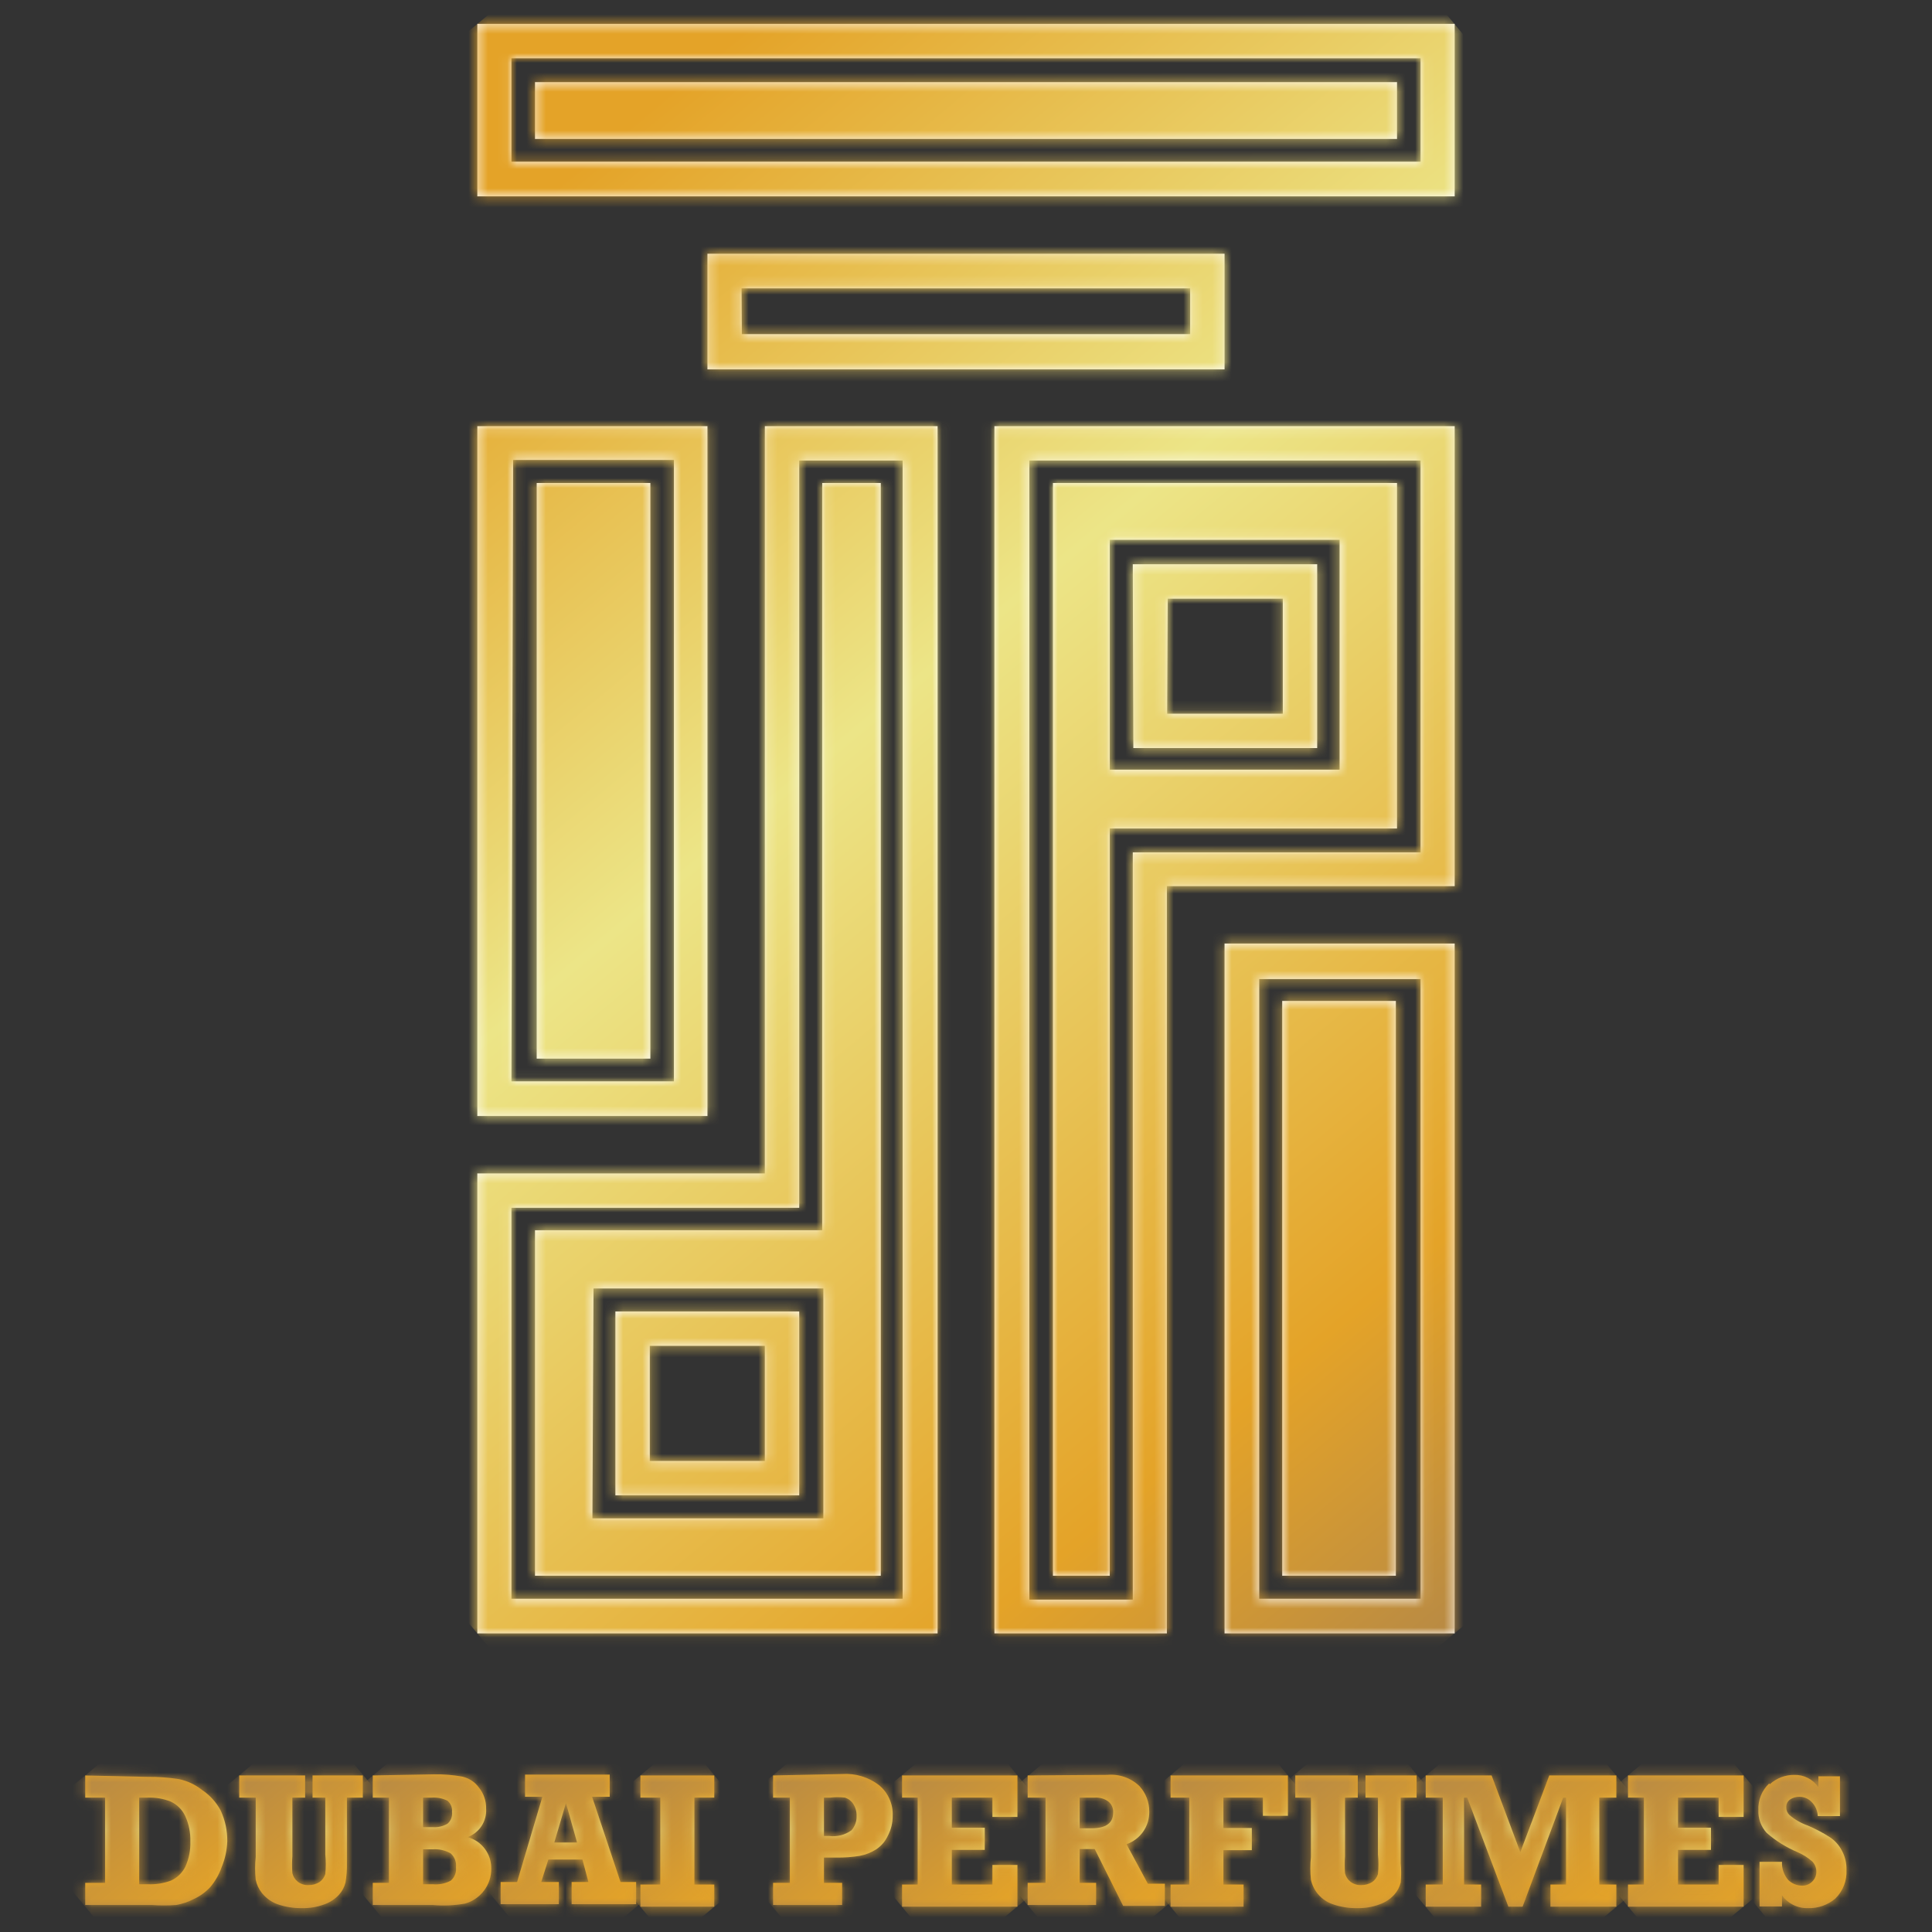 <svg width="200" height="200" viewBox="0 0 200 200" fill="none" xmlns="http://www.w3.org/2000/svg">
<rect x="0" y="0" width="200" height="200" fill="#333333" stroke="none"/>
<g clip-path="url(#clip0_2_3144)">
<path d="M14.412 186.088H15.265C16.089 186.055 16.91 186.195 17.676 186.5C18.338 186.807 18.869 187.338 19.176 188C19.551 188.82 19.732 189.716 19.706 190.617C19.737 191.529 19.556 192.435 19.176 193.265C18.86 193.888 18.342 194.386 17.706 194.676C16.926 194.968 16.096 195.098 15.265 195.059H14.412V186.088ZM8.823 183.794V186.088H10.882V194.912H8.823V197.206H15.706C16.548 197.266 17.393 197.266 18.235 197.206C18.871 197.094 19.486 196.885 20.059 196.588C20.703 196.293 21.283 195.873 21.765 195.353C22.279 194.744 22.678 194.046 22.941 193.294C23.296 192.444 23.495 191.538 23.529 190.617C23.541 189.522 23.31 188.437 22.853 187.441C22.395 186.575 21.727 185.837 20.912 185.294C20.215 184.741 19.4 184.358 18.529 184.176C17.45 184.005 16.358 183.926 15.265 183.941L8.823 183.794Z" fill="url(#paint0_linear_2_3144)"/>
<mask id="mask0_2_3144" style="mask-type:luminance" maskUnits="userSpaceOnUse" x="8" y="183" width="16" height="15">
<path d="M14.412 186.088H15.265C16.089 186.055 16.91 186.195 17.676 186.5C18.338 186.807 18.869 187.338 19.176 188C19.551 188.82 19.732 189.716 19.706 190.617C19.737 191.529 19.556 192.435 19.176 193.265C18.86 193.888 18.342 194.386 17.706 194.676C16.926 194.968 16.096 195.098 15.265 195.059H14.412V186.088ZM8.823 183.794V186.088H10.882V194.912H8.823V197.206H15.706C16.548 197.266 17.393 197.266 18.235 197.206C18.871 197.094 19.486 196.885 20.059 196.588C20.703 196.293 21.283 195.873 21.765 195.353C22.279 194.744 22.678 194.046 22.941 193.294C23.296 192.444 23.495 191.538 23.529 190.617C23.541 189.522 23.31 188.437 22.853 187.441C22.395 186.575 21.727 185.837 20.912 185.294C20.215 184.741 19.4 184.358 18.529 184.176C17.45 184.005 16.358 183.926 15.265 183.941L8.823 183.794Z" fill="white"/>
</mask>
<g mask="url(#mask0_2_3144)">
<path d="M17.441 176.63L2.146 189.333L14.774 204.538L30.069 191.835L17.441 176.63Z" fill="url(#paint1_linear_2_3144)"/>
</g>
<path d="M32.353 183.794V186.088H33.676V191.97C33.743 192.645 33.743 193.325 33.676 194C33.575 194.331 33.369 194.62 33.088 194.823C32.745 195.04 32.347 195.153 31.941 195.147C31.539 195.165 31.143 195.04 30.823 194.794C30.543 194.571 30.346 194.26 30.265 193.912C30.223 193.324 30.223 192.734 30.265 192.147V186.088H31.588V183.794H24.765V186.088H26.471V192.235C26.39 193.017 26.39 193.806 26.471 194.588C26.574 195.094 26.796 195.567 27.118 195.97C27.535 196.488 28.083 196.885 28.706 197.117C29.527 197.406 30.394 197.546 31.265 197.529C32.047 197.546 32.825 197.416 33.559 197.147C34.144 196.945 34.669 196.602 35.088 196.147C35.415 195.788 35.647 195.353 35.765 194.882C35.878 194.222 35.927 193.552 35.912 192.882V186.088H37.559V183.794H32.353Z" fill="url(#paint2_linear_2_3144)"/>
<mask id="mask1_2_3144" style="mask-type:luminance" maskUnits="userSpaceOnUse" x="24" y="183" width="14" height="15">
<path d="M32.353 183.794V186.088H33.676V191.97C33.743 192.645 33.743 193.325 33.676 194C33.575 194.331 33.369 194.62 33.088 194.823C32.745 195.04 32.347 195.153 31.941 195.147C31.539 195.165 31.143 195.04 30.823 194.794C30.543 194.571 30.346 194.26 30.265 193.912C30.223 193.324 30.223 192.734 30.265 192.147V186.088H31.588V183.794H24.765V186.088H26.471V192.235C26.39 193.017 26.39 193.806 26.471 194.588C26.574 195.094 26.796 195.567 27.118 195.97C27.535 196.488 28.083 196.885 28.706 197.117C29.527 197.406 30.394 197.546 31.265 197.529C32.047 197.546 32.825 197.416 33.559 197.147C34.144 196.945 34.669 196.602 35.088 196.147C35.415 195.788 35.647 195.353 35.765 194.882C35.878 194.222 35.927 193.552 35.912 192.882V186.088H37.559V183.794H32.353Z" fill="white"/>
</mask>
<g mask="url(#mask1_2_3144)">
<path d="M32.371 177.462L18.004 189.395L30.012 203.853L44.379 191.92L32.371 177.462Z" fill="url(#paint3_linear_2_3144)"/>
</g>
<path d="M43.794 191.441H44.794C45.439 191.396 46.083 191.539 46.647 191.853C46.849 192.031 47.005 192.255 47.102 192.505C47.2 192.756 47.235 193.027 47.206 193.294C47.236 193.55 47.204 193.81 47.112 194.051C47.02 194.292 46.87 194.506 46.676 194.677C46.102 194.99 45.446 195.123 44.794 195.059H43.794V191.441ZM43.794 186.088H44.676C45.245 186.045 45.814 186.157 46.323 186.412C46.49 186.55 46.619 186.727 46.701 186.927C46.783 187.127 46.815 187.344 46.794 187.559C46.822 187.788 46.794 188.02 46.712 188.235C46.63 188.45 46.497 188.642 46.323 188.794C45.86 189.062 45.328 189.185 44.794 189.147H43.794V186.088ZM38.588 183.794V186.088H40.265V194.912H38.588V197.206H44.794C45.913 197.307 47.041 197.257 48.147 197.059C48.919 196.838 49.6 196.374 50.088 195.735C50.596 195.08 50.866 194.271 50.853 193.441C50.866 192.703 50.634 191.982 50.192 191.391C49.749 190.8 49.123 190.372 48.412 190.177C49.004 189.957 49.51 189.552 49.854 189.022C50.198 188.492 50.363 187.866 50.323 187.235C50.342 186.446 50.082 185.675 49.588 185.059C49.169 184.478 48.552 184.07 47.853 183.912C46.882 183.738 45.897 183.66 44.912 183.677L38.588 183.794Z" fill="url(#paint4_linear_2_3144)"/>
<mask id="mask2_2_3144" style="mask-type:luminance" maskUnits="userSpaceOnUse" x="38" y="183" width="13" height="15">
<path d="M43.794 191.441H44.794C45.439 191.396 46.083 191.539 46.647 191.853C46.849 192.031 47.005 192.255 47.102 192.505C47.2 192.756 47.235 193.027 47.206 193.294C47.236 193.55 47.204 193.81 47.112 194.051C47.02 194.292 46.87 194.506 46.676 194.677C46.102 194.99 45.446 195.123 44.794 195.059H43.794V191.441ZM43.794 186.088H44.676C45.245 186.045 45.814 186.157 46.323 186.412C46.49 186.55 46.619 186.727 46.701 186.927C46.783 187.127 46.815 187.344 46.794 187.559C46.822 187.788 46.794 188.02 46.712 188.235C46.63 188.45 46.497 188.642 46.323 188.794C45.86 189.062 45.328 189.185 44.794 189.147H43.794V186.088ZM38.588 183.794V186.088H40.265V194.912H38.588V197.206H44.794C45.913 197.307 47.041 197.257 48.147 197.059C48.919 196.838 49.6 196.374 50.088 195.735C50.596 195.08 50.866 194.271 50.853 193.441C50.866 192.703 50.634 191.982 50.192 191.391C49.749 190.8 49.123 190.372 48.412 190.177C49.004 189.957 49.51 189.552 49.854 189.022C50.198 188.492 50.363 187.866 50.323 187.235C50.342 186.446 50.082 185.675 49.588 185.059C49.169 184.478 48.552 184.07 47.853 183.912C46.882 183.738 45.897 183.66 44.912 183.677L38.588 183.794Z" fill="white"/>
</mask>
<g mask="url(#mask2_2_3144)">
<path d="M45.865 177.77L31.927 189.346L43.597 203.397L57.534 191.821L45.865 177.77Z" fill="url(#paint5_linear_2_3144)"/>
</g>
<path d="M58.588 186.647L59.735 190.735H57.382L58.588 186.647ZM54.353 183.706V186H56.147L53.529 194.824H51.824V197.118H57.853V194.824H56.029L56.765 192.5H60.294L60.912 194.824H59.176V197.118H65.853V194.824H64.235L61.294 186H63.118V183.706H54.353Z" fill="url(#paint6_linear_2_3144)"/>
<mask id="mask3_2_3144" style="mask-type:luminance" maskUnits="userSpaceOnUse" x="51" y="183" width="15" height="15">
<path d="M58.588 186.647L59.735 190.735H57.382L58.588 186.647ZM54.353 183.706V186H56.147L53.529 194.824H51.824V197.118H57.853V194.824H56.029L56.765 192.5H60.294L60.912 194.824H59.176V197.118H65.853V194.824H64.235L61.294 186H63.118V183.706H54.353Z" fill="white"/>
</mask>
<g mask="url(#mask3_2_3144)">
<path d="M60.154 176.918L45.175 189.358L57.578 204.291L72.556 191.851L60.154 176.918Z" fill="url(#paint7_linear_2_3144)"/>
</g>
<path d="M66.294 183.794V186.088H68.353V195.088H66.294V197.382H73.941V195.088H71.882V186.088H73.941V183.794H66.294Z" fill="url(#paint8_linear_2_3144)"/>
<mask id="mask4_2_3144" style="mask-type:luminance" maskUnits="userSpaceOnUse" x="66" y="183" width="8" height="15">
<path d="M66.294 183.794V186.088H68.353V195.088H66.294V197.382H73.941V195.088H71.882V186.088H73.941V183.794H66.294Z" fill="white"/>
</mask>
<g mask="url(#mask4_2_3144)">
<path d="M70.827 180.018L59.604 189.338L69.413 201.149L80.636 191.829L70.827 180.018Z" fill="url(#paint9_linear_2_3144)"/>
</g>
<path d="M85.294 186.088H85.941C86.449 186.026 86.963 186.026 87.471 186.088C87.821 186.199 88.123 186.427 88.323 186.735C88.567 187.111 88.69 187.552 88.676 188C88.691 188.539 88.502 189.064 88.147 189.471C87.476 189.957 86.645 190.167 85.823 190.059H85.294V186.088ZM80.029 183.794V186.088H81.765V194.912H80.029V197.206H87.176V194.912H85.294V192.294H86.588C87.396 192.306 88.203 192.247 89 192.118C89.607 192.003 90.186 191.774 90.706 191.441C91.233 191.093 91.651 190.604 91.912 190.029C92.245 189.395 92.417 188.688 92.412 187.971C92.436 187.375 92.324 186.782 92.085 186.237C91.845 185.692 91.484 185.208 91.029 184.823C89.933 183.971 88.562 183.552 87.176 183.647L80.029 183.794Z" fill="url(#paint10_linear_2_3144)"/>
<mask id="mask5_2_3144" style="mask-type:luminance" maskUnits="userSpaceOnUse" x="80" y="183" width="13" height="15">
<path d="M85.294 186.088H85.941C86.449 186.026 86.963 186.026 87.471 186.088C87.821 186.199 88.123 186.427 88.323 186.735C88.567 187.111 88.69 187.552 88.676 188C88.691 188.539 88.502 189.064 88.147 189.471C87.476 189.957 86.645 190.167 85.823 190.059H85.294V186.088ZM80.029 183.794V186.088H81.765V194.912H80.029V197.206H87.176V194.912H85.294V192.294H86.588C87.396 192.306 88.203 192.247 89 192.118C89.607 192.003 90.186 191.774 90.706 191.441C91.233 191.093 91.651 190.604 91.912 190.029C92.245 189.395 92.417 188.688 92.412 187.971C92.436 187.375 92.324 186.782 92.085 186.237C91.845 185.692 91.484 185.208 91.029 184.823C89.933 183.971 88.562 183.552 87.176 183.647L80.029 183.794Z" fill="white"/>
</mask>
<g mask="url(#mask5_2_3144)">
<path d="M87.308 177.723L73.302 189.354L85.028 203.473L99.034 191.841L87.308 177.723Z" fill="url(#paint11_linear_2_3144)"/>
</g>
<path d="M93.382 183.794V186.088H95V195.088H93.382V197.382H105.324V193.059H102.735V195.088H98.529V191.5H101.941V189.206H98.529V186.088H102.735V188.088H105.324V183.794H93.382Z" fill="url(#paint12_linear_2_3144)"/>
<mask id="mask6_2_3144" style="mask-type:luminance" maskUnits="userSpaceOnUse" x="93" y="183" width="13" height="15">
<path d="M93.382 183.794V186.088H95V195.088H93.382V197.382H105.324V193.059H102.735V195.088H98.529V191.5H101.941V189.206H98.529V186.088H102.735V188.088H105.324V183.794H93.382Z" fill="white"/>
</mask>
<g mask="url(#mask6_2_3144)">
<path d="M100.436 177.9L86.679 189.325L98.236 203.24L111.992 191.815L100.436 177.9Z" fill="url(#paint13_linear_2_3144)"/>
</g>
<path d="M111.765 186.088H113.294C113.795 186.049 114.293 186.184 114.706 186.47C114.885 186.607 115.027 186.786 115.12 186.991C115.212 187.197 115.252 187.422 115.235 187.647C115.235 188.735 114.471 189.264 113 189.264H111.765V186.088ZM106.382 183.794V186.088H108.235V194.912H106.382V197.206H113.471V194.912H111.765V191.412H113.324L116.265 197.294H120.588V195H118.824L116.618 190.912C117.317 190.669 117.922 190.211 118.345 189.603C118.767 188.996 118.987 188.269 118.971 187.529C118.978 186.562 118.621 185.628 117.971 184.912C117.53 184.484 117.002 184.158 116.423 183.955C115.845 183.752 115.228 183.677 114.618 183.735L106.382 183.794Z" fill="url(#paint14_linear_2_3144)"/>
<mask id="mask7_2_3144" style="mask-type:luminance" maskUnits="userSpaceOnUse" x="106" y="183" width="15" height="15">
<path d="M111.765 186.088H113.294C113.795 186.049 114.293 186.184 114.706 186.47C114.885 186.607 115.027 186.786 115.12 186.991C115.212 187.197 115.252 187.422 115.235 187.647C115.235 188.735 114.471 189.264 113 189.264H111.765V186.088ZM106.382 183.794V186.088H108.235V194.912H106.382V197.206H113.471V194.912H111.765V191.412H113.324L116.265 197.294H120.588V195H118.824L116.618 190.912C117.317 190.669 117.922 190.211 118.345 189.603C118.767 188.996 118.987 188.269 118.971 187.529C118.978 186.562 118.621 185.628 117.971 184.912C117.53 184.484 117.002 184.158 116.423 183.955C115.845 183.752 115.228 183.677 114.618 183.735L106.382 183.794Z" fill="white"/>
</mask>
<g mask="url(#mask7_2_3144)">
<path d="M114.864 176.824L99.817 189.32L112.276 204.321L127.322 191.825L114.864 176.824Z" fill="url(#paint15_linear_2_3144)"/>
</g>
<path d="M121.177 183.794V186.088H123.118V195.088H121.177V197.382H128.735V195.088H126.647V191.529H129.588V189.235H126.647V186.088H130.735V187.97H133.324V183.794H121.177Z" fill="url(#paint16_linear_2_3144)"/>
<mask id="mask8_2_3144" style="mask-type:luminance" maskUnits="userSpaceOnUse" x="121" y="183" width="13" height="15">
<path d="M121.177 183.794V186.088H123.118V195.088H121.177V197.382H128.735V195.088H126.647V191.529H129.588V189.235H126.647V186.088H130.735V187.97H133.324V183.794H121.177Z" fill="white"/>
</mask>
<g mask="url(#mask8_2_3144)">
<path d="M128.357 177.808L114.487 189.327L126.119 203.333L139.989 191.814L128.357 177.808Z" fill="url(#paint17_linear_2_3144)"/>
</g>
<path d="M141.353 183.794V186.088H142.647V191.97C142.713 192.645 142.713 193.325 142.647 194C142.546 194.331 142.339 194.62 142.059 194.823C141.716 195.04 141.317 195.153 140.912 195.147C140.509 195.165 140.113 195.04 139.794 194.794C139.514 194.571 139.317 194.26 139.235 193.912C139.193 193.324 139.193 192.734 139.235 192.147V186.088H140.559V183.794H134.088V186.088H135.706V192.235C135.625 193.017 135.625 193.806 135.706 194.588C135.832 195.165 136.104 195.7 136.495 196.143C136.886 196.585 137.384 196.921 137.941 197.117C138.763 197.406 139.629 197.546 140.5 197.529C141.282 197.549 142.061 197.419 142.794 197.147C143.379 196.945 143.904 196.602 144.323 196.147C144.65 195.788 144.882 195.353 145 194.882C145.064 194.217 145.064 193.547 145 192.882V186.088H146.647V183.794H141.353Z" fill="url(#paint18_linear_2_3144)"/>
<mask id="mask9_2_3144" style="mask-type:luminance" maskUnits="userSpaceOnUse" x="134" y="183" width="13" height="15">
<path d="M141.353 183.794V186.088H142.647V191.97C142.713 192.645 142.713 193.325 142.647 194C142.546 194.331 142.339 194.62 142.059 194.823C141.716 195.04 141.317 195.153 140.912 195.147C140.509 195.165 140.113 195.04 139.794 194.794C139.514 194.571 139.317 194.26 139.235 193.912C139.193 193.324 139.193 192.734 139.235 192.147V186.088H140.559V183.794H134.088V186.088H135.706V192.235C135.625 193.017 135.625 193.806 135.706 194.588C135.832 195.165 136.104 195.7 136.495 196.143C136.886 196.585 137.384 196.921 137.941 197.117C138.763 197.406 139.629 197.546 140.5 197.529C141.282 197.549 142.061 197.419 142.794 197.147C143.379 196.945 143.904 196.602 144.323 196.147C144.65 195.788 144.882 195.353 145 194.882C145.064 194.217 145.064 193.547 145 192.882V186.088H146.647V183.794H141.353Z" fill="white"/>
</mask>
<g mask="url(#mask9_2_3144)">
<path d="M141.491 177.482L127.123 189.415L139.131 203.873L153.498 191.94L141.491 177.482Z" fill="url(#paint19_linear_2_3144)"/>
</g>
<path d="M160.382 183.794L157.382 191.735L154.412 183.794H147.588V186.088H149.353V195.088H147.588V197.382H153.323V195.088H151.559V186.088H151.882L156.147 197.382H157.618L161.823 186.088H162.118V195.088H160.5V197.382H167.323V195.088H165.559V186.088H167.323V183.794H160.382Z" fill="url(#paint20_linear_2_3144)"/>
<mask id="mask10_2_3144" style="mask-type:luminance" maskUnits="userSpaceOnUse" x="147" y="183" width="21" height="15">
<path d="M160.382 183.794L157.382 191.735L154.412 183.794H147.588V186.088H149.353V195.088H147.588V197.382H153.323V195.088H151.559V186.088H151.882L156.147 197.382H157.618L161.823 186.088H162.118V195.088H160.5V197.382H167.323V195.088H165.559V186.088H167.323V183.794H160.382Z" fill="white"/>
</mask>
<g mask="url(#mask10_2_3144)">
<path d="M159.264 174.117L140.914 189.357L155.646 207.096L173.996 191.856L159.264 174.117Z" fill="url(#paint21_linear_2_3144)"/>
</g>
<path d="M168.529 183.794V186.088H170.176V195.088H168.529V197.382H180.5V193.059H177.912V195.088H173.706V191.5H177.118V189.206H173.706V186.088H177.912V188.088H180.5V183.794H168.529Z" fill="url(#paint22_linear_2_3144)"/>
<mask id="mask11_2_3144" style="mask-type:luminance" maskUnits="userSpaceOnUse" x="168" y="183" width="13" height="15">
<path d="M168.529 183.794V186.088H170.176V195.088H168.529V197.382H180.5V193.059H177.912V195.088H173.706V191.5H177.118V189.206H173.706V186.088H177.912V188.088H180.5V183.794H168.529Z" fill="white"/>
</mask>
<g mask="url(#mask11_2_3144)">
<path d="M175.621 177.899L161.865 189.324L173.421 203.239L187.178 191.814L175.621 177.899Z" fill="url(#paint23_linear_2_3144)"/>
</g>
<path d="M183.147 184.618C182.772 184.97 182.478 185.4 182.285 185.878C182.092 186.355 182.005 186.868 182.03 187.383C182.01 187.812 182.075 188.24 182.222 188.644C182.368 189.048 182.593 189.419 182.882 189.736C183.836 190.571 184.919 191.246 186.088 191.736C186.645 191.978 187.161 192.306 187.618 192.706C187.886 192.993 188.033 193.372 188.03 193.765C188.03 193.951 187.994 194.134 187.923 194.306C187.853 194.478 187.749 194.634 187.618 194.765C187.481 194.907 187.316 195.02 187.134 195.095C186.952 195.171 186.756 195.209 186.559 195.206C186.021 195.203 185.504 194.992 185.118 194.618C184.668 194.097 184.436 193.423 184.471 192.736H182.147V197.353H184.471V196.206C184.782 196.636 185.194 196.982 185.672 197.213C186.149 197.444 186.676 197.552 187.206 197.53C188.229 197.555 189.225 197.199 190 196.53C190.388 196.148 190.691 195.689 190.889 195.182C191.086 194.675 191.174 194.132 191.147 193.588C191.17 192.892 191.008 192.202 190.677 191.588C190.386 191.015 189.95 190.529 189.412 190.177C188.682 189.712 187.914 189.309 187.118 188.971C186.428 188.728 185.79 188.359 185.235 187.883C185.129 187.78 185.045 187.657 184.99 187.52C184.934 187.383 184.907 187.236 184.912 187.088C184.906 186.935 184.938 186.782 185.004 186.644C185.071 186.505 185.171 186.385 185.294 186.294C185.572 186.106 185.9 186.003 186.235 186C186.476 185.996 186.715 186.04 186.937 186.131C187.16 186.222 187.361 186.358 187.53 186.53C187.922 186.921 188.153 187.446 188.177 188H190.471V183.883H188.235V185C187.957 184.598 187.582 184.272 187.146 184.051C186.709 183.83 186.224 183.722 185.735 183.736C184.801 183.731 183.898 184.077 183.206 184.706" fill="url(#paint24_linear_2_3144)"/>
<mask id="mask12_2_3144" style="mask-type:luminance" maskUnits="userSpaceOnUse" x="182" y="183" width="10" height="15">
<path d="M183.147 184.618C182.772 184.97 182.478 185.4 182.285 185.878C182.092 186.355 182.005 186.868 182.03 187.383C182.01 187.812 182.075 188.24 182.222 188.644C182.368 189.048 182.593 189.419 182.882 189.736C183.836 190.571 184.919 191.246 186.088 191.736C186.645 191.978 187.161 192.306 187.618 192.706C187.886 192.993 188.033 193.372 188.03 193.765C188.03 193.951 187.994 194.134 187.923 194.306C187.853 194.478 187.749 194.634 187.618 194.765C187.481 194.907 187.316 195.02 187.134 195.095C186.952 195.171 186.756 195.209 186.559 195.206C186.021 195.203 185.504 194.992 185.118 194.618C184.668 194.097 184.436 193.423 184.471 192.736H182.147V197.353H184.471V196.206C184.782 196.636 185.194 196.982 185.672 197.213C186.149 197.444 186.676 197.552 187.206 197.53C188.229 197.555 189.225 197.199 190 196.53C190.388 196.148 190.691 195.689 190.889 195.182C191.086 194.675 191.174 194.132 191.147 193.588C191.17 192.892 191.008 192.202 190.677 191.588C190.386 191.015 189.95 190.529 189.412 190.177C188.682 189.712 187.914 189.309 187.118 188.971C186.428 188.728 185.79 188.359 185.235 187.883C185.129 187.78 185.045 187.657 184.99 187.52C184.934 187.383 184.907 187.236 184.912 187.088C184.906 186.935 184.938 186.782 185.004 186.644C185.071 186.505 185.171 186.385 185.294 186.294C185.572 186.106 185.9 186.003 186.235 186C186.476 185.996 186.715 186.04 186.937 186.131C187.16 186.222 187.361 186.358 187.53 186.53C187.922 186.921 188.153 187.446 188.177 188H190.471V183.883H188.235V185C187.957 184.598 187.582 184.272 187.146 184.051C186.709 183.83 186.224 183.722 185.735 183.736C184.801 183.731 183.898 184.077 183.206 184.706" fill="white"/>
</mask>
<g mask="url(#mask12_2_3144)">
<path d="M187.449 179.203L175.231 189.35L185.773 202.043L197.991 191.896L187.449 179.203Z" fill="url(#paint25_linear_2_3144)"/>
</g>
<path d="M67.265 139.324H79.177V151.235H67.265V139.324ZM63.706 154.794H82.735V135.765H63.706V154.794ZM132.735 163.118H144.5V103.618H132.735V163.118ZM130.353 101.353H147.059V165.5H130.353V101.353ZM126.765 169.088H150.588V97.677H126.765V169.088ZM120.882 61.971H132.794V73.882H120.824L120.882 61.971ZM117.324 77.441H136.353V58.412H117.265L117.324 77.441ZM55.559 109.588H67.324V50H55.559V109.588ZM61.441 133.382H85.235V157.177H61.324L61.441 133.382ZM85.118 50V127.353H55.383V163.118H91.177V50H85.118ZM114.882 55.883H138.677V79.677H114.882V55.883ZM109 50V163.118H114.882V85.765H144.618V50H109ZM53.118 47.618H69.765V111.941H52.941L53.118 47.618ZM49.412 115.53H73.235V44.118H49.412V115.53ZM52.941 125.03H82.735V47.677H93.441V165.5H52.941V125.03ZM79.177 44.118V121.471H49.412V169.088H97.059V44.118H79.177ZM106.559 47.677H147.059V88.235H117.265V165.588H106.559V47.677ZM102.941 44.118V169.088H120.794V91.735H150.588V44.118H102.941ZM76.765 29.853H123.206V34.588H76.794L76.765 29.853ZM73.235 38.235H126.765V26.265H73.235V38.235ZM55.383 14.383H144.618V8.5H55.383V14.383ZM52.941 6.03H147.059V16.735H52.941V6.03ZM49.412 20.324H150.588V2.471H49.412V20.324Z" fill="white"/>
<mask id="mask13_2_3144" style="mask-type:luminance" maskUnits="userSpaceOnUse" x="49" y="2" width="102" height="168">
<path d="M67.265 139.324H79.177V151.235H67.265V139.324ZM63.706 154.794H82.735V135.765H63.706V154.794ZM132.735 163.118H144.5V103.618H132.735V163.118ZM130.353 101.353H147.059V165.5H130.353V101.353ZM126.765 169.088H150.588V97.677H126.765V169.088ZM120.882 61.971H132.794V73.882H120.824L120.882 61.971ZM117.324 77.441H136.353V58.412H117.265L117.324 77.441ZM55.559 109.588H67.324V50H55.559V109.588ZM61.441 133.382H85.235V157.177H61.324L61.441 133.382ZM85.118 50V127.353H55.383V163.118H91.177V50H85.118ZM114.882 55.883H138.677V79.677H114.882V55.883ZM109 50V163.118H114.882V85.765H144.618V50H109ZM53.118 47.618H69.765V111.941H52.941L53.118 47.618ZM49.412 115.53H73.235V44.118H49.412V115.53ZM52.941 125.03H82.735V47.677H93.441V165.5H52.941V125.03ZM79.177 44.118V121.471H49.412V169.088H97.059V44.118H79.177ZM106.559 47.677H147.059V88.235H117.265V165.588H106.559V47.677ZM102.941 44.118V169.088H120.794V91.735H150.588V44.118H102.941ZM76.765 29.853H123.206V34.588H76.794L76.765 29.853ZM73.235 38.235H126.765V26.265H73.235V38.235ZM55.383 14.383H144.618V8.5H55.383V14.383ZM52.941 6.03H147.059V16.735H52.941V6.03ZM49.412 20.324H150.588V2.471H49.412V20.324Z" fill="white"/>
</mask>
<g mask="url(#mask13_2_3144)">
<path d="M109.275 -47.236L-32.477 70.491L90.699 218.805L232.452 101.078L109.275 -47.236Z" fill="url(#paint26_linear_2_3144)"/>
</g>
</g>
<defs>
<linearGradient id="paint0_linear_2_3144" x1="16.177" y1="183.794" x2="16.177" y2="197.251" gradientUnits="userSpaceOnUse">
<stop offset="0.094" stop-color="#E4A328"/>
<stop offset="0.422" stop-color="#ECE587"/>
<stop offset="0.833" stop-color="#E4A328"/>
<stop offset="1" stop-color="#B88A44"/>
</linearGradient>
<linearGradient id="paint1_linear_2_3144" x1="9.794" y1="182.982" x2="22.421" y2="198.186" gradientUnits="userSpaceOnUse">
<stop stop-color="#B88A44"/>
<stop offset="0.958" stop-color="#E4A328"/>
</linearGradient>
<linearGradient id="paint2_linear_2_3144" x1="31.162" y1="183.794" x2="31.162" y2="197.531" gradientUnits="userSpaceOnUse">
<stop offset="0.094" stop-color="#E4A328"/>
<stop offset="0.422" stop-color="#ECE587"/>
<stop offset="0.833" stop-color="#E4A328"/>
<stop offset="1" stop-color="#B88A44"/>
</linearGradient>
<linearGradient id="paint3_linear_2_3144" x1="25.188" y1="183.428" x2="37.195" y2="197.886" gradientUnits="userSpaceOnUse">
<stop stop-color="#B88A44"/>
<stop offset="0.958" stop-color="#E4A328"/>
</linearGradient>
<linearGradient id="paint4_linear_2_3144" x1="44.721" y1="183.674" x2="44.721" y2="197.257" gradientUnits="userSpaceOnUse">
<stop offset="0.094" stop-color="#E4A328"/>
<stop offset="0.422" stop-color="#ECE587"/>
<stop offset="0.833" stop-color="#E4A328"/>
<stop offset="1" stop-color="#B88A44"/>
</linearGradient>
<linearGradient id="paint5_linear_2_3144" x1="38.896" y1="183.558" x2="50.566" y2="197.609" gradientUnits="userSpaceOnUse">
<stop stop-color="#B88A44"/>
<stop offset="0.958" stop-color="#E4A328"/>
</linearGradient>
<linearGradient id="paint6_linear_2_3144" x1="58.838" y1="183.706" x2="58.838" y2="197.118" gradientUnits="userSpaceOnUse">
<stop offset="0.094" stop-color="#E4A328"/>
<stop offset="0.422" stop-color="#ECE587"/>
<stop offset="0.833" stop-color="#E4A328"/>
<stop offset="1" stop-color="#B88A44"/>
</linearGradient>
<linearGradient id="paint7_linear_2_3144" x1="52.664" y1="183.138" x2="65.067" y2="198.071" gradientUnits="userSpaceOnUse">
<stop stop-color="#B88A44"/>
<stop offset="0.958" stop-color="#E4A328"/>
</linearGradient>
<linearGradient id="paint8_linear_2_3144" x1="70.118" y1="183.794" x2="70.118" y2="197.382" gradientUnits="userSpaceOnUse">
<stop offset="0.094" stop-color="#E4A328"/>
<stop offset="0.422" stop-color="#ECE587"/>
<stop offset="0.833" stop-color="#E4A328"/>
<stop offset="1" stop-color="#B88A44"/>
</linearGradient>
<linearGradient id="paint9_linear_2_3144" x1="65.215" y1="184.678" x2="75.024" y2="196.489" gradientUnits="userSpaceOnUse">
<stop stop-color="#B88A44"/>
<stop offset="0.958" stop-color="#E4A328"/>
</linearGradient>
<linearGradient id="paint10_linear_2_3144" x1="86.222" y1="183.634" x2="86.222" y2="197.206" gradientUnits="userSpaceOnUse">
<stop offset="0.094" stop-color="#E4A328"/>
<stop offset="0.422" stop-color="#ECE587"/>
<stop offset="0.833" stop-color="#E4A328"/>
<stop offset="1" stop-color="#B88A44"/>
</linearGradient>
<linearGradient id="paint11_linear_2_3144" x1="80.305" y1="183.539" x2="92.031" y2="197.657" gradientUnits="userSpaceOnUse">
<stop stop-color="#B88A44"/>
<stop offset="0.958" stop-color="#E4A328"/>
</linearGradient>
<linearGradient id="paint12_linear_2_3144" x1="99.353" y1="183.794" x2="99.353" y2="197.382" gradientUnits="userSpaceOnUse">
<stop offset="0.094" stop-color="#E4A328"/>
<stop offset="0.422" stop-color="#ECE587"/>
<stop offset="0.833" stop-color="#E4A328"/>
<stop offset="1" stop-color="#B88A44"/>
</linearGradient>
<linearGradient id="paint13_linear_2_3144" x1="93.558" y1="183.613" x2="105.114" y2="197.528" gradientUnits="userSpaceOnUse">
<stop stop-color="#B88A44"/>
<stop offset="0.958" stop-color="#E4A328"/>
</linearGradient>
<linearGradient id="paint14_linear_2_3144" x1="113.485" y1="183.716" x2="113.485" y2="197.294" gradientUnits="userSpaceOnUse">
<stop offset="0.094" stop-color="#E4A328"/>
<stop offset="0.422" stop-color="#ECE587"/>
<stop offset="0.833" stop-color="#E4A328"/>
<stop offset="1" stop-color="#B88A44"/>
</linearGradient>
<linearGradient id="paint15_linear_2_3144" x1="107.34" y1="183.072" x2="119.799" y2="198.073" gradientUnits="userSpaceOnUse">
<stop stop-color="#B88A44"/>
<stop offset="0.958" stop-color="#E4A328"/>
</linearGradient>
<linearGradient id="paint16_linear_2_3144" x1="127.25" y1="183.794" x2="127.25" y2="197.382" gradientUnits="userSpaceOnUse">
<stop offset="0.094" stop-color="#E4A328"/>
<stop offset="0.422" stop-color="#ECE587"/>
<stop offset="0.833" stop-color="#E4A328"/>
<stop offset="1" stop-color="#B88A44"/>
</linearGradient>
<linearGradient id="paint17_linear_2_3144" x1="121.422" y1="183.568" x2="133.054" y2="197.573" gradientUnits="userSpaceOnUse">
<stop stop-color="#B88A44"/>
<stop offset="0.958" stop-color="#E4A328"/>
</linearGradient>
<linearGradient id="paint18_linear_2_3144" x1="140.368" y1="183.794" x2="140.368" y2="197.531" gradientUnits="userSpaceOnUse">
<stop offset="0.094" stop-color="#E4A328"/>
<stop offset="0.422" stop-color="#ECE587"/>
<stop offset="0.833" stop-color="#E4A328"/>
<stop offset="1" stop-color="#B88A44"/>
</linearGradient>
<linearGradient id="paint19_linear_2_3144" x1="134.307" y1="183.448" x2="146.315" y2="197.906" gradientUnits="userSpaceOnUse">
<stop stop-color="#B88A44"/>
<stop offset="0.958" stop-color="#E4A328"/>
</linearGradient>
<linearGradient id="paint20_linear_2_3144" x1="157.456" y1="183.794" x2="157.456" y2="197.382" gradientUnits="userSpaceOnUse">
<stop offset="0.094" stop-color="#E4A328"/>
<stop offset="0.422" stop-color="#ECE587"/>
<stop offset="0.833" stop-color="#E4A328"/>
<stop offset="1" stop-color="#B88A44"/>
</linearGradient>
<linearGradient id="paint21_linear_2_3144" x1="150.089" y1="181.737" x2="164.821" y2="199.476" gradientUnits="userSpaceOnUse">
<stop stop-color="#B88A44"/>
<stop offset="0.958" stop-color="#E4A328"/>
</linearGradient>
<linearGradient id="paint22_linear_2_3144" x1="174.515" y1="183.794" x2="174.515" y2="197.382" gradientUnits="userSpaceOnUse">
<stop offset="0.094" stop-color="#E4A328"/>
<stop offset="0.422" stop-color="#ECE587"/>
<stop offset="0.833" stop-color="#E4A328"/>
<stop offset="1" stop-color="#B88A44"/>
</linearGradient>
<linearGradient id="paint23_linear_2_3144" x1="168.743" y1="183.612" x2="180.299" y2="197.527" gradientUnits="userSpaceOnUse">
<stop stop-color="#B88A44"/>
<stop offset="1" stop-color="#E4A328"/>
</linearGradient>
<linearGradient id="paint24_linear_2_3144" x1="186.589" y1="183.734" x2="186.589" y2="197.533" gradientUnits="userSpaceOnUse">
<stop offset="0.094" stop-color="#E4A328"/>
<stop offset="0.422" stop-color="#ECE587"/>
<stop offset="0.833" stop-color="#E4A328"/>
<stop offset="1" stop-color="#B88A44"/>
</linearGradient>
<linearGradient id="paint25_linear_2_3144" x1="181.34" y1="184.276" x2="191.882" y2="196.97" gradientUnits="userSpaceOnUse">
<stop stop-color="#B88A44"/>
<stop offset="1" stop-color="#E4A328"/>
</linearGradient>
<linearGradient id="paint26_linear_2_3144" x1="38.399" y1="11.628" x2="161.575" y2="159.942" gradientUnits="userSpaceOnUse">
<stop offset="0.094" stop-color="#E4A328"/>
<stop offset="0.422" stop-color="#ECE587"/>
<stop offset="0.833" stop-color="#E4A328"/>
<stop offset="1" stop-color="#B88A44"/>
</linearGradient>
<clipPath id="clip0_2_3144">
<rect width="200" height="200" fill="white"/>
</clipPath>
</defs>
</svg>
